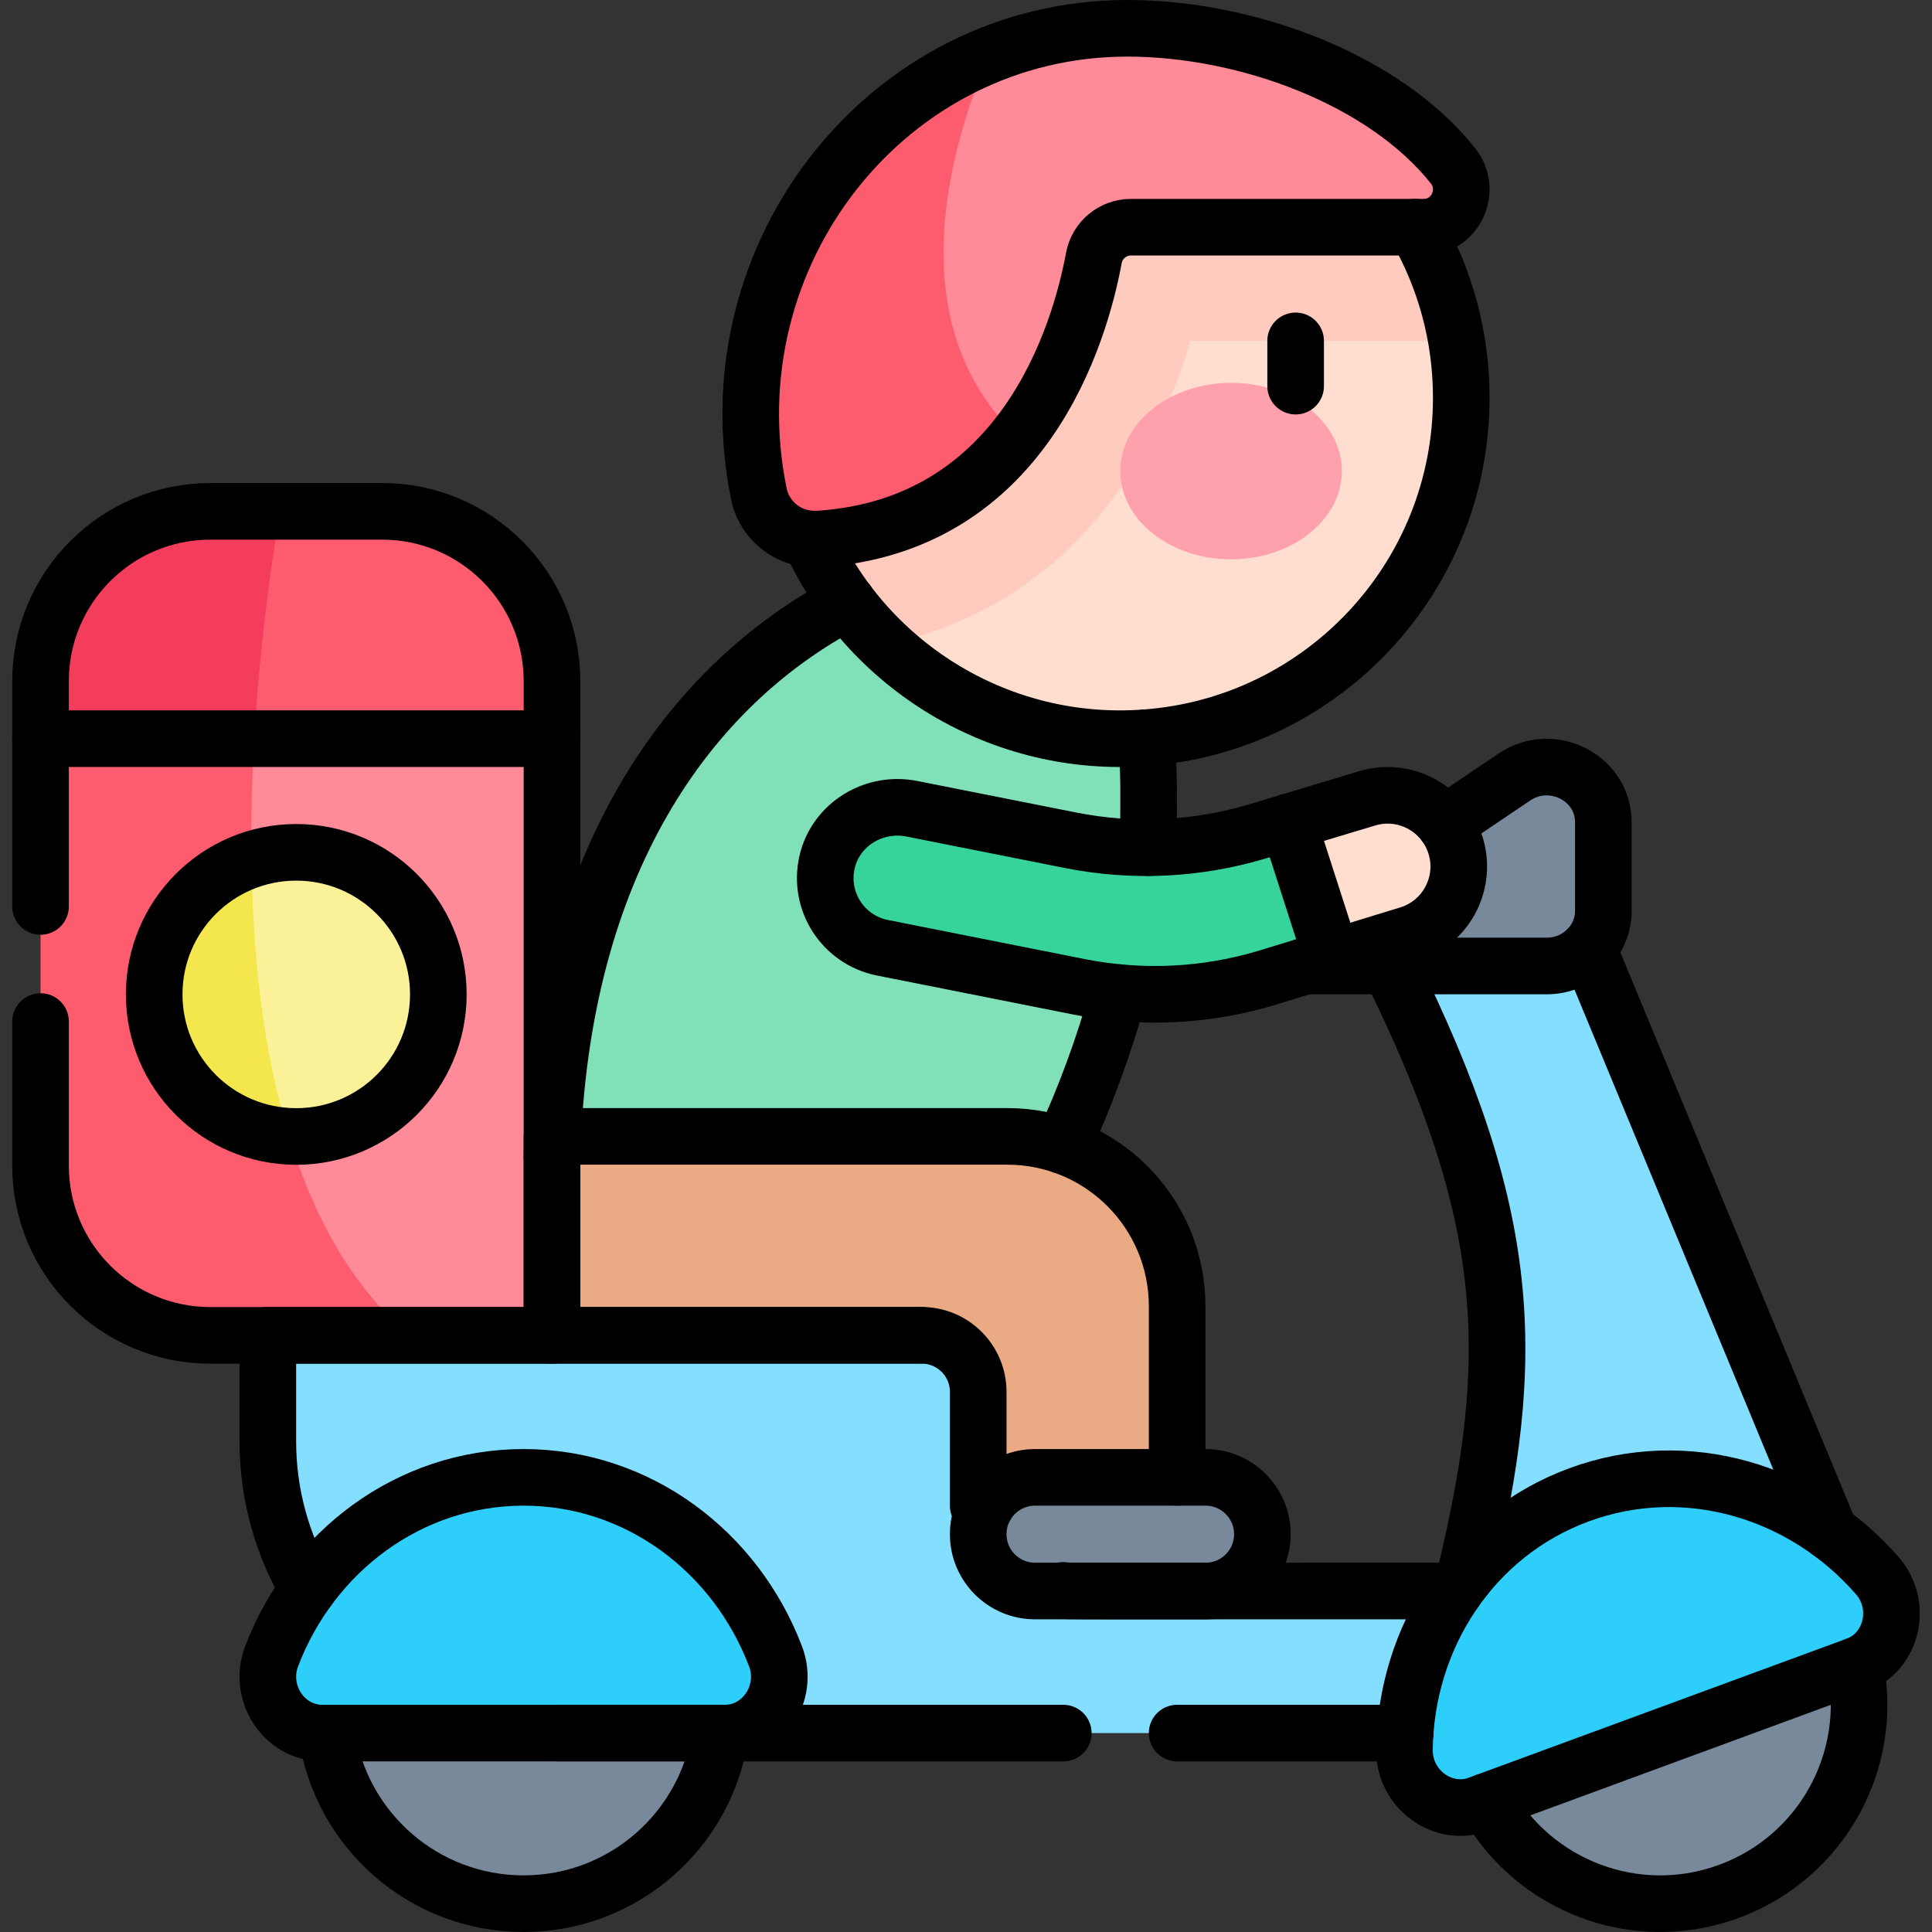 <?xml version="1.0" encoding="UTF-8"?>
<svg xmlns="http://www.w3.org/2000/svg" xmlns:xlink="http://www.w3.org/1999/xlink" version="1.1" id="Capa_1" x="0px" y="0px" viewBox="0 0 511.946 511.946" style="enable-background:new 0 0 511.946 511.946;" xml:space="preserve" width="512" height="512">
<rect x="0" y="0" width="511.946" height="511.946" fill="#333333" stroke="none"/>
<g>
	<path style="fill-rule:evenodd;clip-rule:evenodd;fill:#83DEFF;" d="M281.795,421.593l-21.209-67.765l-88.738-33.448&#10;&#9;&#9;L70.972,353.828v28.047c0,42.728,34.637,77.365,77.365,77.365h246.4v-37.647H281.795z"/>
	<path style="fill-rule:evenodd;clip-rule:evenodd;fill:#80E0B7;" d="M296.948,261.236c-4.296,15.929-10.133,31.629-16.67,44.991&#10;&#9;&#9;l-63.361,17.485l-70.651-17.485c2.475-94.162,52.438-139.317,94.931-153.93c15.315-8.213,31.005-11.307,31.005-11.307&#10;&#9;&#9;s20.639,23.254,21.713,23.254c7.938,13.296,10.926,30.641,10.413,49.368l0.014,6.583c0.028,13.525-2.307,26.95-6.899,39.671&#10;&#9;&#9;L296.948,261.236z"/>
	<circle style="fill-rule:evenodd;clip-rule:evenodd;fill:#77899B;" cx="138.737" cy="451.735" r="52.706"/>
	<path style="fill-rule:evenodd;clip-rule:evenodd;fill:#83DEFF;" d="M485.09,406.534l-65.471-158.118h-55.266&#10;&#9;&#9;c38.335,74.292,37.913,112.941,22.854,173.176c-3.101,5.894-6.412,11.757-9.876,17.625c-4.895,8.293,0.285,18.879,9.846,20.022l0,0&#10;&#9;&#9;L485.09,406.534z"/>
	<path style="fill-rule:evenodd;clip-rule:evenodd;fill:#77899B;" d="M424.854,217.887v23.487c0,8.062-6.716,14.597-15,14.597&#10;&#9;&#9;h-82.882l74.344-50.085C411.265,199.183,424.854,206.112,424.854,217.887z"/>
	<path style="fill-rule:evenodd;clip-rule:evenodd;fill:#FFDDCF;" d="M387.212,105.381c0,34.83-19.72,65.06-48.6,80.14&#10;&#9;&#9;c-12.49,6.521-26.69,10.21-41.76,10.21c-24.17,0-46.12-9.479-62.33-24.939l55.34-102.45l95.94,21.06&#10;&#9;&#9;C386.732,94.581,387.212,99.931,387.212,105.381z"/>
	<path style="fill:#FFCBBE;" d="M385.802,89.4c-2.77,0.601-5.65,0.91-8.59,0.91h-61.76c-3.09,10.271-7.76,21.95-14.8,33.29&#10;&#9;&#9;c-15.72,25.37-38.39,41.47-66.13,47.19c-17.26-16.45-28.02-39.681-28.02-65.41c0-41.63,28.15-76.68,66.45-87.15&#10;&#9;&#9;c7.61-2.09,15.63-3.2,23.9-3.2C341.302,15.03,378.252,47.121,385.802,89.4z"/>
	<path style="fill-rule:evenodd;clip-rule:evenodd;fill:#2ECEFB;" d="M192.123,459.236c10.029,0,17.089-10.587,13.372-20.349&#10;&#9;&#9;c-10.574-27.777-36.477-47.411-66.755-47.411c-30.277,0-56.186,19.633-66.763,47.41c-3.717,9.762,3.342,20.35,13.372,20.35H192.123&#10;&#9;&#9;z"/>
	<circle style="fill-rule:evenodd;clip-rule:evenodd;fill:#77899B;" cx="439.925" cy="451.737" r="52.694"/>
	<path style="fill-rule:evenodd;clip-rule:evenodd;fill:#2ECEFB;" d="M491.933,441.254c9.412-3.463,12.382-15.836,5.524-23.715&#10;&#9;&#9;c-19.515-22.418-50.604-31.9-79.019-21.446c-28.415,10.454-45.952,37.826-46.288,67.546c-0.118,10.445,10.163,17.945,19.576,14.482&#10;&#9;&#9;L491.933,441.254z"/>
	<path style="fill-rule:evenodd;clip-rule:evenodd;fill:#EAAA83;" d="M146.266,301.123h120.647c24.853,0,45,20.147,45,45v62.882&#10;&#9;&#9;h-52.706v-40.177c0-8.284-6.716-15-15-15h-97.941V301.123z"/>
	<path style="fill-rule:evenodd;clip-rule:evenodd;fill:#77899B;" d="M319.442,421.593h-45.177c-8.317,0-15.059-6.742-15.059-15.059&#10;&#9;&#9;v0c0-8.317,6.742-15.059,15.059-15.059h45.177c8.317,0,15.059,6.742,15.059,15.059v0&#10;&#9;&#9;C334.501,414.851,327.759,421.593,319.442,421.593z"/>
	<path style="fill-rule:evenodd;clip-rule:evenodd;fill:#36D49B;" d="M386.543,229.613c0,8.051-5.2,15.53-13.35,18.021l-20.26,6.189&#10;&#9;&#9;l-16.86,5.16c-16.21,4.96-33.4,5.83-50.03,2.53l-52.21-10.37c-10.42-2.07-17.11-12.37-14.65-22.8&#10;&#9;&#9;c2.34-9.94,12.41-16.03,22.42-14.04l42.1,8.36c16.49,3.27,33.53,2.449,49.62-2.4l8.03-2.42l20.89-6.29&#10;&#9;&#9;c9.73-2.93,20.02,2.37,23.29,11.99C386.213,225.553,386.543,227.603,386.543,229.613z"/>
	<ellipse style="fill:#FFA1AC;" cx="326.209" cy="124.827" rx="29.355" ry="23.377"/>
	<path style="fill-rule:evenodd;clip-rule:evenodd;fill:#FF8A98;" d="M377.212,60.211h-77.53c-4.8,0-8.94,3.41-9.82,8.13&#10;&#9;&#9;c-1.72,9.2-5.73,24.81-14.78,39.38c-1.67,2.7-3.52,5.37-5.56,7.95c-81.45-21.71-7.59-100.98-7.59-100.98&#10;&#9;&#9;c3.93-1.609,7.98-2.96,12.14-4.04c7.88-2.06,16.14-3.149,24.64-3.149c31.6,0,68,13.46,86.27,36.399&#10;&#9;&#9;C390.222,50.481,385.632,60.211,377.212,60.211z"/>
	<path style="fill:#FD5C6F;" d="M269.522,115.671c-11.05,14.02-27.7,25.6-52.7,27.17c-7.5,0.47-14.23-4.601-15.74-11.97&#10;&#9;&#9;c-1.39-6.801-2.11-13.851-2.11-21.08c0-43.181,26.08-80.101,62.96-95.101C250.062,43.091,239.552,86.841,269.522,115.671z"/>
	<path style="fill-rule:evenodd;clip-rule:evenodd;fill:#FF8A98;" d="M146.272,195.73v158.12h-37.92&#10;&#9;&#9;c-124.5-52.68-38.81-184.25-38.81-184.25l8.96-3.979L146.272,195.73z"/>
	<path style="fill-rule:evenodd;clip-rule:evenodd;fill:#FD5C6F;" d="M108.352,353.851h-52.61c-24.85,0-45-20.14-45-45V195.73&#10;&#9;&#9;l58.8-26.13C63.332,227.721,63.002,314.9,108.352,353.851z"/>
	<path style="fill-rule:evenodd;clip-rule:evenodd;fill:#FD5C6F;" d="M146.272,180.501v15.229h-78.9&#10;&#9;&#9;c-42.64-28.09,6.82-60.229,6.82-60.229h27.08C126.122,135.501,146.272,155.65,146.272,180.501z"/>
	<path style="fill-rule:evenodd;clip-rule:evenodd;fill:#F43D5C;" d="M74.192,135.501c-2.51,15.069-5.44,36.42-6.82,60.229h-56.63&#10;&#9;&#9;v-15.229c0-24.851,20.15-45,45-45H74.192z"/>
	<path style="fill-rule:evenodd;clip-rule:evenodd;fill:#FBF198;" d="M116.152,263.501c0,20.79-16.86,37.649-37.65,37.649&#10;&#9;&#9;c-0.64,0-1.28-0.02-1.92-0.05c-47.56-30.47-10.68-72.52-9.97-73.32c0.01-0.01,0.01-0.01,0.01-0.01c3.74-1.25,7.73-1.92,11.88-1.92&#10;&#9;&#9;C99.292,225.851,116.152,242.711,116.152,263.501z"/>
	<path style="fill-rule:evenodd;clip-rule:evenodd;fill:#F4E74D;" d="M76.582,301.101c-19.9-1-35.73-17.45-35.73-37.6&#10;&#9;&#9;c0-16.641,10.8-30.761,25.77-35.73C66.952,252.681,69.642,278.351,76.582,301.101z"/>
	<path style="fill-rule:evenodd;clip-rule:evenodd;fill:#FFDDCF;" d="M386.543,229.613c0,8.051-5.2,15.53-13.35,18.021l-20.26,6.189&#10;&#9;&#9;l-11.58-35.979l20.89-6.29c9.73-2.93,20.02,2.37,23.29,11.99C386.213,225.553,386.543,227.603,386.543,229.613z"/>
</g>
<g>
	
		<path style="fill-rule:evenodd;clip-rule:evenodd;fill:none;stroke:#000000;stroke-width:15;stroke-linecap:round;stroke-linejoin:round;stroke-miterlimit:10;" d="&#10;&#9;&#9;M385.5,421.59c-103.713,0-103.672,0.095-103.75-0.17"/>
	
		<path style="fill-rule:evenodd;clip-rule:evenodd;fill:none;stroke:#000000;stroke-width:15;stroke-linecap:round;stroke-linejoin:round;stroke-miterlimit:10;" d="&#10;&#9;&#9;M244.21,353.83H70.97v28.04c0,14.31,3.89,27.71,10.66,39.21"/>
	
		<line style="fill-rule:evenodd;clip-rule:evenodd;fill:none;stroke:#000000;stroke-width:15;stroke-linecap:round;stroke-linejoin:round;stroke-miterlimit:10;" x1="311.92" y1="459.24" x2="372.33" y2="459.24"/>
	
		<line style="fill-rule:evenodd;clip-rule:evenodd;fill:none;stroke:#000000;stroke-width:15;stroke-linecap:round;stroke-linejoin:round;stroke-miterlimit:10;" x1="147.67" y1="459.23" x2="281.75" y2="459.24"/>
	
		<path style="fill-rule:evenodd;clip-rule:evenodd;fill:none;stroke:#000000;stroke-width:15;stroke-linecap:round;stroke-linejoin:round;stroke-miterlimit:10;" d="&#10;&#9;&#9;M146.27,306.23c2.237-76.959,35.856-124.512,78.24-146.71"/>
	
		<path style="fill-rule:evenodd;clip-rule:evenodd;fill:none;stroke:#000000;stroke-width:15;stroke-linecap:round;stroke-linejoin:round;stroke-miterlimit:10;" d="&#10;&#9;&#9;M296.46,263.02c-3.96,14.27-9.12,28.28-14.9,40.54"/>
	
		<path style="fill-rule:evenodd;clip-rule:evenodd;fill:none;stroke:#000000;stroke-width:15;stroke-linecap:round;stroke-linejoin:round;stroke-miterlimit:10;" d="&#10;&#9;&#9;M303.63,195.48c0.991,8.877,0.694,13.91,0.71,24.71c0,1.48-0.02,2.96-0.08,4.43"/>
	
		<path style="fill-rule:evenodd;clip-rule:evenodd;fill:none;stroke:#000000;stroke-width:15;stroke-linecap:round;stroke-linejoin:round;stroke-miterlimit:10;" d="&#10;&#9;&#9;M190.92,459.23c0,0.01-0.01,0.01-0.01,0.01c-3.64,25.55-25.61,45.2-52.17,45.2s-48.54-19.65-52.18-45.21"/>
	
		<line style="fill:none;stroke:#000000;stroke-width:15;stroke-linecap:round;stroke-linejoin:round;stroke-miterlimit:10;" x1="420.82" y1="251.33" x2="484.87" y2="405.99"/>
	
		<path style="fill-rule:evenodd;clip-rule:evenodd;fill:none;stroke:#000000;stroke-width:15;stroke-linecap:round;stroke-linejoin:round;stroke-miterlimit:10;" d="&#10;&#9;&#9;M388.06,418.14c0-0.01,0-0.01,0-0.01c14.305-58.671,12.872-95.963-19.88-162.16"/>
	
		<path style="fill-rule:evenodd;clip-rule:evenodd;fill:none;stroke:#000000;stroke-width:15;stroke-linecap:round;stroke-linejoin:round;stroke-miterlimit:10;" d="&#10;&#9;&#9;M345.95,255.97h63.91c8.252,0,15-6.525,15-14.6v-23.48c0-11.78-13.59-18.71-23.54-12.01l-18.5,12.47"/>
	
		<path style="fill-rule:evenodd;clip-rule:evenodd;fill:none;stroke:#000000;stroke-width:15;stroke-linecap:round;stroke-linejoin:round;stroke-miterlimit:10;" d="&#10;&#9;&#9;M375.12,60.21c7.69,13.29,12.09,28.72,12.09,45.17c0,47.62-36.84,86.64-83.58,90.1c-38.262,2.917-73.594-18.711-89.03-52.67"/>
	
		<path style="fill-rule:evenodd;clip-rule:evenodd;fill:none;stroke:#000000;stroke-width:15;stroke-linecap:round;stroke-linejoin:round;stroke-miterlimit:10;" d="&#10;&#9;&#9;M192.126,459.235c10.029,0,17.089-10.587,13.372-20.349c-10.574-27.777-36.477-47.411-66.755-47.411&#10;&#9;&#9;c-30.277,0-56.186,19.633-66.763,47.41c-3.717,9.762,3.342,20.35,13.372,20.35H192.126z"/>
	
		<path style="fill-rule:evenodd;clip-rule:evenodd;fill:none;stroke:#000000;stroke-width:15;stroke-linecap:round;stroke-linejoin:round;stroke-miterlimit:10;" d="&#10;&#9;&#9;M491.6,441.38c5.05,25.05-8.76,50.71-33.48,59.81s-51.88-1.51-64.25-23.86"/>
	
		<path style="fill-rule:evenodd;clip-rule:evenodd;fill:none;stroke:#000000;stroke-width:15;stroke-linecap:round;stroke-linejoin:round;stroke-miterlimit:10;" d="&#10;&#9;&#9;M491.935,441.253c9.412-3.463,12.382-15.836,5.524-23.715c-19.515-22.418-50.604-31.9-79.019-21.446&#10;&#9;&#9;c-28.415,10.454-45.952,37.826-46.288,67.546c-0.118,10.445,10.163,17.945,19.576,14.482L491.935,441.253z"/>
	
		<path style="fill-rule:evenodd;clip-rule:evenodd;fill:none;stroke:#000000;stroke-width:15;stroke-linecap:round;stroke-linejoin:round;stroke-miterlimit:10;" d="&#10;&#9;&#9;M311.92,391.47v-45.35c0-24.854-20.146-45-45-45H146.27v52.71h97.94c8.28,0,15,6.71,15,15V399h2.02"/>
	
		<path style="fill-rule:evenodd;clip-rule:evenodd;fill:none;stroke:#000000;stroke-width:15;stroke-linecap:round;stroke-linejoin:round;stroke-miterlimit:10;" d="&#10;&#9;&#9;M319.445,421.592h-45.177c-8.317,0-15.059-6.742-15.059-15.059c0-8.317,6.742-15.059,15.059-15.059h45.177&#10;&#9;&#9;c8.317,0,15.059,6.742,15.059,15.059C334.504,414.85,327.762,421.592,319.445,421.592z"/>
	
		<path style="fill-rule:evenodd;clip-rule:evenodd;fill:none;stroke:#000000;stroke-width:15;stroke-linecap:round;stroke-linejoin:round;stroke-miterlimit:10;" d="&#10;&#9;&#9;M241.61,214.302l42.096,8.359c16.489,3.274,33.529,2.451,49.625-2.397l28.919-8.71c9.724-2.929,20.02,2.371,23.288,11.986&#10;&#9;&#9;c3.423,10.074-2.163,20.984-12.338,24.095l-37.12,11.351c-16.215,4.958-33.406,5.825-50.038,2.522l-52.208-10.368&#10;&#9;&#9;c-10.421-2.069-17.111-12.372-14.651-22.801C221.526,218.405,231.599,212.313,241.61,214.302z"/>
	
		<line style="fill:none;stroke:#000000;stroke-width:15;stroke-linecap:round;stroke-linejoin:round;stroke-miterlimit:10;" x1="343.32" y1="90.323" x2="343.32" y2="102.323"/>
	
		<path style="fill-rule:evenodd;clip-rule:evenodd;fill:none;stroke:#000000;stroke-width:15;stroke-linecap:round;stroke-linejoin:round;stroke-miterlimit:10;" d="&#10;&#9;&#9;M201.089,130.872c1.504,7.363,8.233,12.441,15.733,11.968c54.463-3.434,69.292-54.34,73.04-74.501&#10;&#9;&#9;c0.878-4.723,5.02-8.134,9.824-8.134h77.529c8.42,0,13.012-9.724,7.765-16.31C366.711,20.963,330.311,7.5,298.714,7.5&#10;&#9;&#9;C235.295,7.5,188.111,67.345,201.089,130.872z"/>
	
		<path style="fill-rule:evenodd;clip-rule:evenodd;fill:none;stroke:#000000;stroke-width:15;stroke-linecap:round;stroke-linejoin:round;stroke-miterlimit:10;" d="&#10;&#9;&#9;M10.739,270.685v38.167c0,24.853,20.147,45,45,45h90.529V180.499c0-24.853-20.147-45-45-45H55.739c-24.853,0-45,20.147-45,45&#10;&#9;&#9;v59.692"/>
	
		<line style="fill:none;stroke:#000000;stroke-width:15;stroke-linecap:round;stroke-linejoin:round;stroke-miterlimit:10;" x1="146.269" y1="195.734" x2="10.739" y2="195.734"/>
	
		<circle style="fill-rule:evenodd;clip-rule:evenodd;fill:none;stroke:#000000;stroke-width:15;stroke-linecap:round;stroke-linejoin:round;stroke-miterlimit:10;" cx="78.504" cy="263.499" r="37.647"/>
	
		<line style="fill-rule:evenodd;clip-rule:evenodd;stroke:#000000;stroke-width:15;stroke-linecap:round;stroke-linejoin:round;stroke-miterlimit:10;" x1="352.933" y1="253.823" x2="341.353" y2="217.843"/>
</g>















</svg>
